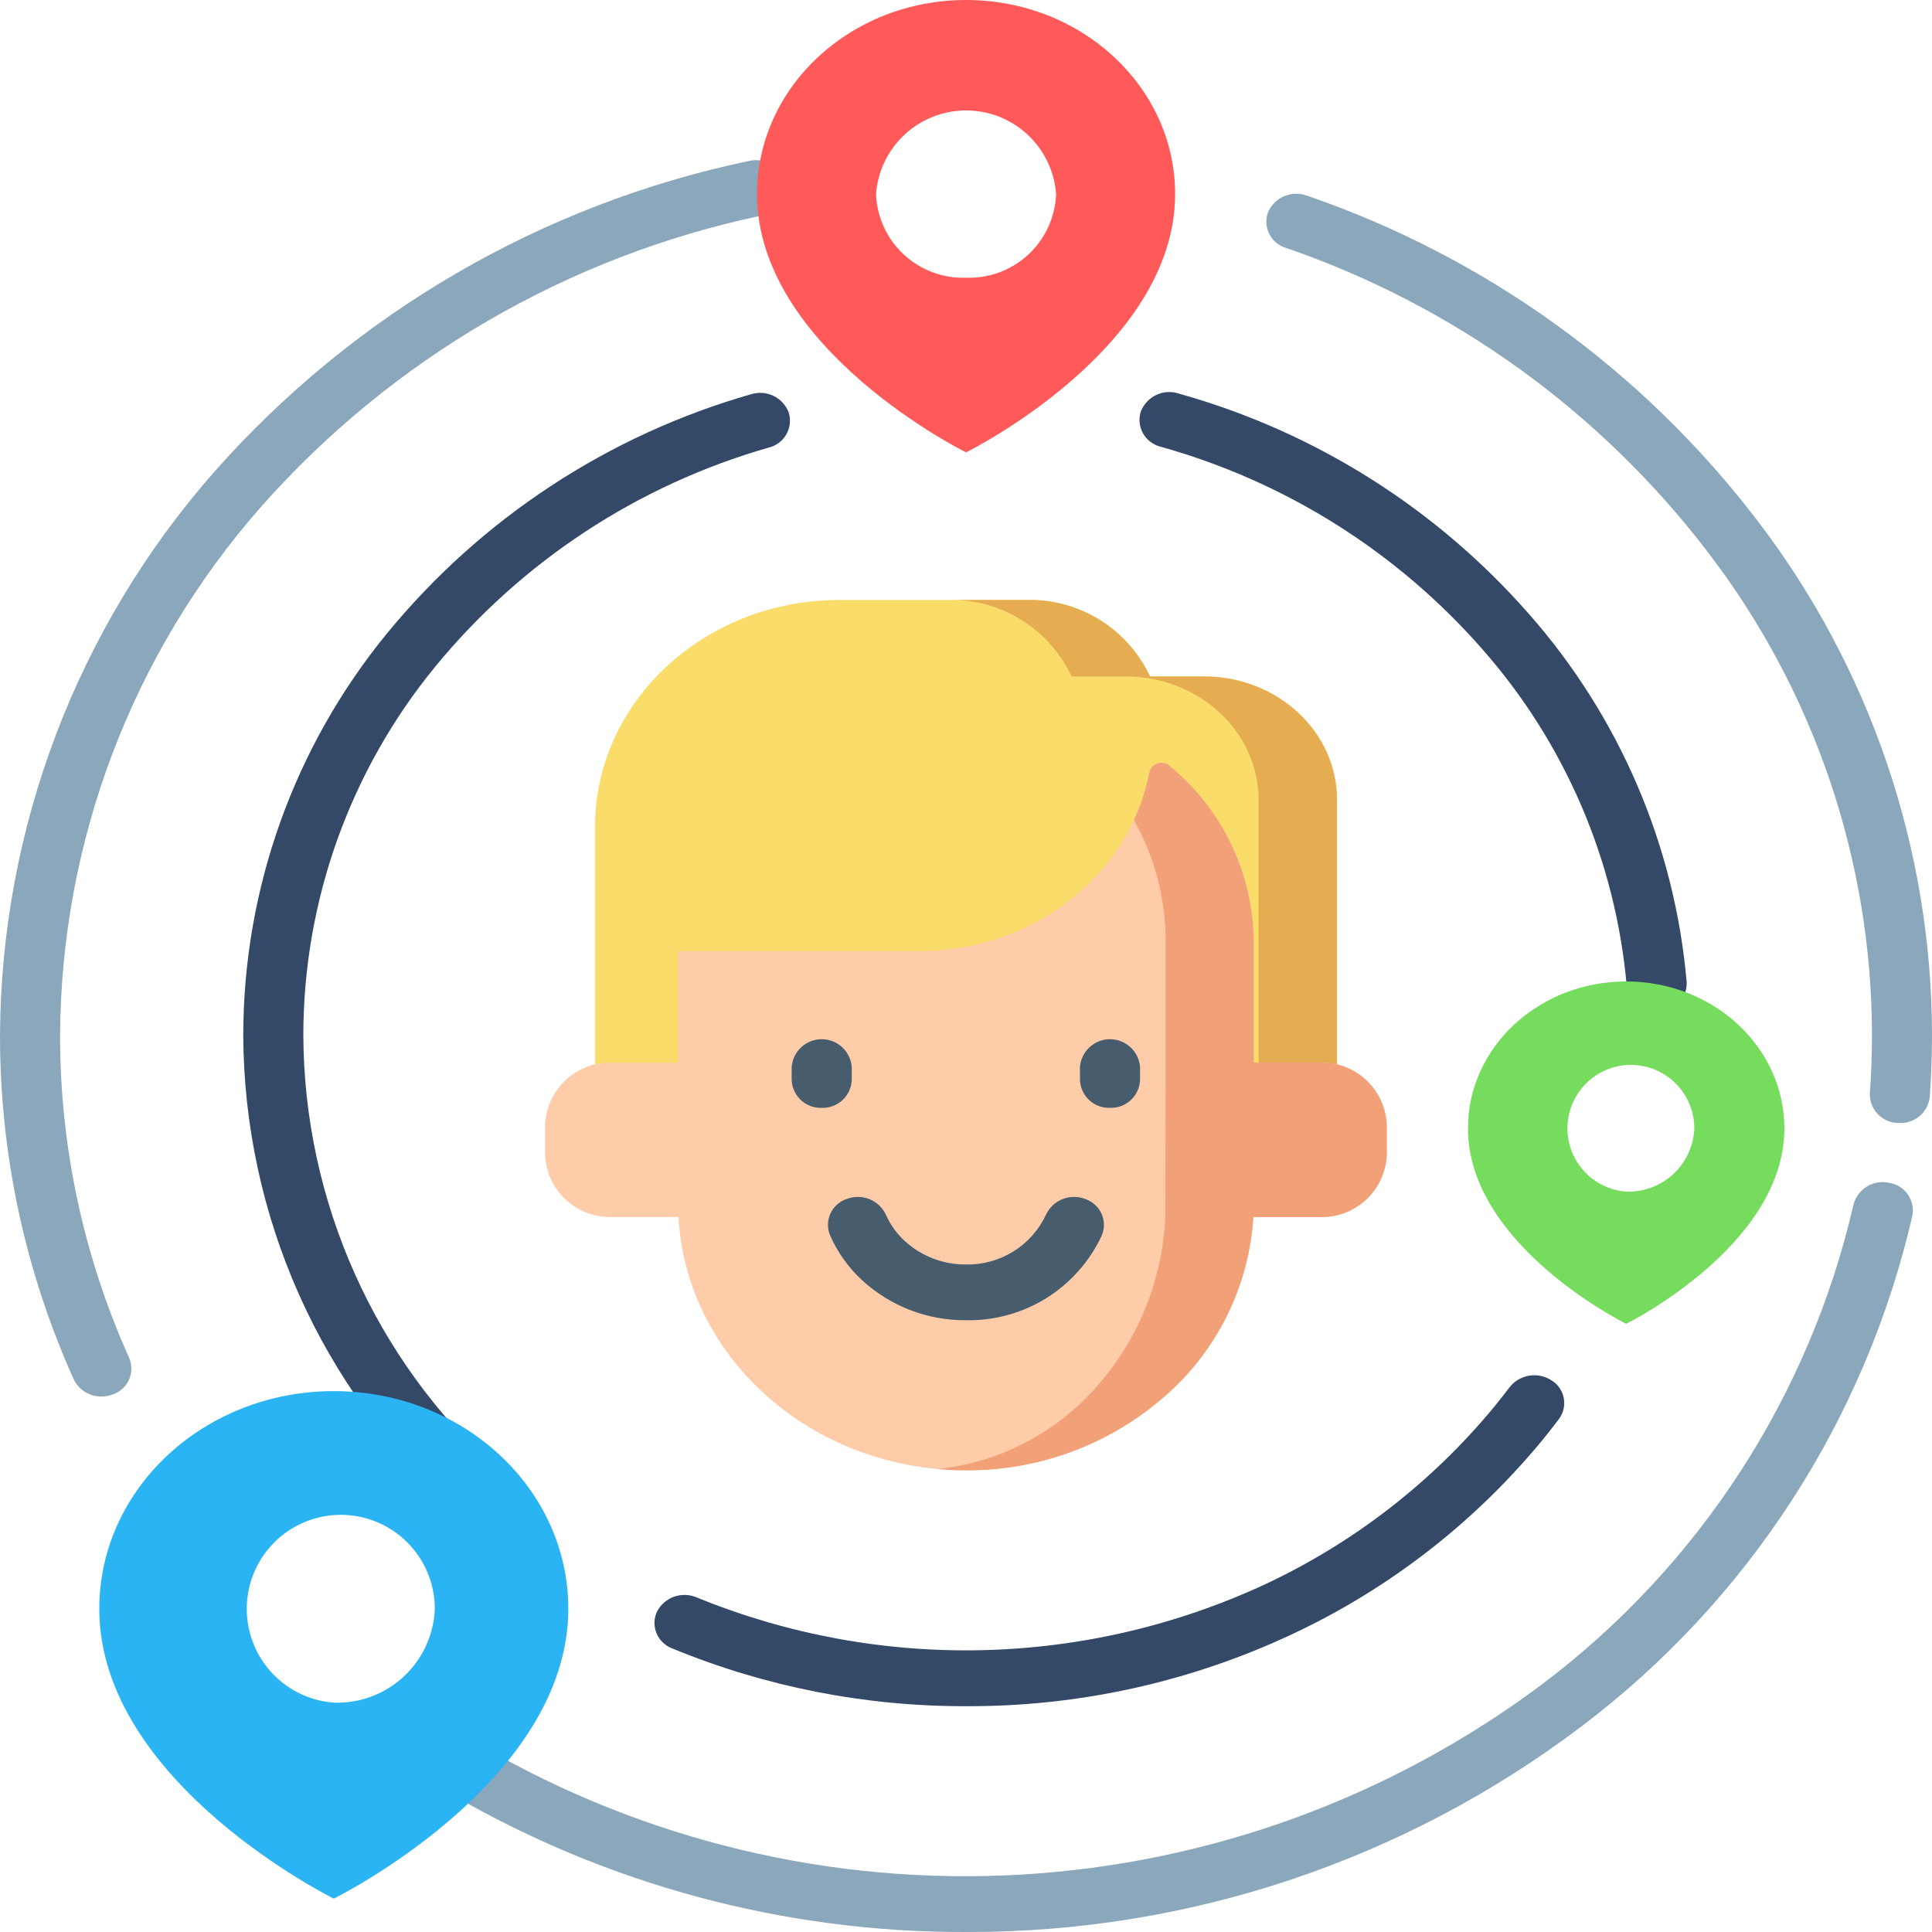 <svg width="90" height="90" viewBox="0 0 90 90" fill="none" xmlns="http://www.w3.org/2000/svg">
<path d="M22.183 70.705C21.817 70.708 21.464 70.572 21.194 70.325C18.104 67.528 15.63 64.118 13.932 60.312C12.234 56.506 11.349 52.387 11.332 48.22C11.338 41.4 13.701 34.791 18.022 29.514C22.412 24.157 28.332 20.267 34.991 18.364C35.337 18.257 35.711 18.285 36.036 18.444C36.362 18.603 36.615 18.88 36.743 19.219C36.794 19.387 36.811 19.563 36.792 19.737C36.774 19.911 36.719 20.079 36.633 20.231C36.547 20.384 36.431 20.517 36.291 20.622C36.151 20.728 35.992 20.804 35.822 20.846C29.716 22.591 24.288 26.158 20.263 31.07C16.301 35.909 14.135 41.969 14.13 48.223C14.146 52.044 14.958 55.82 16.515 59.309C18.071 62.799 20.339 65.926 23.172 68.49C23.301 68.606 23.404 68.748 23.475 68.906C23.545 69.064 23.582 69.236 23.582 69.409C23.582 69.582 23.545 69.754 23.475 69.912C23.404 70.07 23.301 70.212 23.172 70.328C22.901 70.574 22.548 70.708 22.183 70.705Z" fill="#344968"/>
<path d="M45.002 79.481C40.306 79.494 35.654 78.579 31.313 76.789C31.15 76.728 31.001 76.634 30.875 76.513C30.75 76.393 30.651 76.247 30.584 76.086C30.517 75.925 30.485 75.752 30.488 75.577C30.492 75.403 30.532 75.231 30.605 75.073C30.773 74.751 31.057 74.504 31.399 74.381C31.742 74.259 32.118 74.27 32.453 74.413C36.674 76.14 41.206 76.977 45.765 76.871C50.324 76.765 54.812 75.718 58.948 73.796C63.064 71.867 66.7 69.05 69.596 65.546C69.845 65.242 70.09 64.93 70.323 64.621C70.549 64.335 70.875 64.143 71.235 64.084C71.595 64.025 71.965 64.102 72.271 64.3C72.42 64.39 72.547 64.51 72.647 64.653C72.746 64.795 72.814 64.957 72.846 65.128C72.879 65.298 72.875 65.474 72.836 65.643C72.796 65.812 72.722 65.971 72.617 66.109C72.363 66.447 72.096 66.787 71.824 67.118C68.667 70.94 64.701 74.014 60.213 76.118C55.455 78.354 50.259 79.503 45.002 79.481Z" fill="#344968"/>
<path d="M77.174 47.146C76.833 47.156 76.501 47.039 76.244 46.816C75.986 46.594 75.82 46.284 75.78 45.946C75.271 40.121 72.909 34.614 69.042 30.229C65.1 25.733 59.94 22.473 54.186 20.845L54.05 20.805C53.88 20.762 53.721 20.684 53.583 20.578C53.444 20.471 53.329 20.337 53.244 20.184C53.159 20.031 53.106 19.863 53.088 19.689C53.071 19.515 53.089 19.339 53.142 19.172C53.273 18.834 53.528 18.559 53.855 18.402C54.181 18.245 54.556 18.219 54.901 18.329L55.021 18.365C61.295 20.141 66.922 23.695 71.221 28.598C75.44 33.381 78.016 39.39 78.572 45.744C78.58 45.92 78.553 46.097 78.493 46.263C78.433 46.429 78.34 46.581 78.221 46.711C78.101 46.841 77.957 46.946 77.796 47.02C77.636 47.094 77.462 47.135 77.286 47.141C77.247 47.145 77.21 47.146 77.174 47.146Z" fill="#344968"/>
<path d="M88.503 52.315C88.471 52.315 88.439 52.315 88.406 52.312C88.229 52.307 88.055 52.268 87.894 52.196C87.732 52.124 87.587 52.02 87.466 51.891C87.345 51.763 87.251 51.611 87.189 51.446C87.127 51.28 87.098 51.104 87.105 50.927C87.171 50.031 87.204 49.119 87.204 48.219C87.195 40.07 84.499 32.151 79.534 25.689C74.523 19.142 67.69 14.222 59.892 11.544C59.725 11.493 59.571 11.408 59.438 11.295C59.305 11.181 59.197 11.042 59.121 10.885C59.044 10.728 59.001 10.557 58.993 10.382C58.986 10.208 59.014 10.034 59.077 9.871C59.226 9.54 59.494 9.277 59.829 9.137C60.164 8.996 60.539 8.988 60.88 9.113C69.193 11.967 76.477 17.213 81.82 24.192C87.115 31.084 89.99 39.528 90 48.219C90 49.179 89.965 50.15 89.895 51.104C89.857 51.444 89.693 51.757 89.435 51.982C89.177 52.206 88.844 52.325 88.503 52.315Z" fill="#8BA7BC"/>
<path d="M44.998 90C36.549 90.026 28.247 87.796 20.949 83.539C20.797 83.456 20.663 83.342 20.558 83.204C20.452 83.066 20.376 82.908 20.336 82.739C20.295 82.57 20.29 82.394 20.321 82.223C20.352 82.052 20.419 81.89 20.516 81.746C20.73 81.45 21.047 81.245 21.404 81.171C21.761 81.097 22.134 81.158 22.448 81.344C30.058 85.759 38.798 87.839 47.581 87.325C56.364 86.81 64.802 83.725 71.845 78.453C79.156 72.944 84.29 65.032 86.344 56.111C86.436 55.762 86.659 55.462 86.966 55.273C87.274 55.084 87.643 55.022 87.996 55.098C88.169 55.124 88.336 55.185 88.486 55.276C88.636 55.368 88.765 55.489 88.867 55.633C88.969 55.776 89.041 55.938 89.079 56.11C89.116 56.281 89.119 56.459 89.086 56.631C86.897 66.145 81.423 74.581 73.627 80.456C65.383 86.681 55.327 90.034 44.998 90Z" fill="#8BA7BC"/>
<path d="M4.726 65.053C4.456 65.058 4.191 64.984 3.962 64.843C3.732 64.701 3.549 64.496 3.433 64.252C1.165 59.212 -0.005 53.748 1.93031e-05 48.221C0.052 38.574 3.585 29.269 9.948 22.018C16.476 14.617 25.222 9.524 34.881 7.5C35.232 7.415 35.603 7.469 35.916 7.65C36.229 7.832 36.46 8.128 36.561 8.475C36.598 8.647 36.601 8.825 36.568 8.997C36.535 9.17 36.467 9.334 36.369 9.48C36.271 9.626 36.144 9.75 35.996 9.846C35.849 9.941 35.683 10.006 35.51 10.035C26.452 11.933 18.25 16.707 12.127 23.647C6.16 30.447 2.847 39.173 2.799 48.221C2.793 53.404 3.891 58.53 6.017 63.256C6.086 63.417 6.121 63.59 6.12 63.764C6.119 63.939 6.081 64.111 6.011 64.27C5.94 64.43 5.837 64.573 5.708 64.691C5.579 64.808 5.428 64.898 5.263 64.955C5.091 65.02 4.909 65.054 4.726 65.053Z" fill="#8BA7BC"/>
<path d="M27.719 38.524V52.953H62.285V37.261C62.285 34.087 59.514 31.513 56.094 31.513H53.581L53.391 31.15C52.85 30.166 52.051 29.348 51.081 28.784C50.11 28.22 49.004 27.931 47.882 27.948H39.112C32.819 27.947 27.719 32.683 27.719 38.524Z" fill="#F9DC6A"/>
<path d="M56.089 31.512H53.575L53.385 31.149C52.844 30.165 52.046 29.347 51.075 28.783C50.105 28.219 48.999 27.93 47.876 27.947H44.227C45.349 27.93 46.455 28.219 47.425 28.783C48.396 29.347 49.194 30.165 49.735 31.149L49.925 31.512H52.439C55.859 31.512 58.631 34.086 58.631 37.26V52.952H62.281V37.261C62.281 34.086 59.509 31.512 56.089 31.512Z" fill="#E5AC51"/>
<path d="M64.604 52.409V53.784C64.574 54.585 64.227 55.34 63.64 55.885C63.053 56.431 62.273 56.721 61.473 56.692H58.388C58.288 58.292 57.87 59.856 57.159 61.292C56.447 62.729 55.457 64.009 54.245 65.058C51.684 67.292 48.395 68.513 44.998 68.492C37.827 68.492 31.971 63.267 31.607 56.693H28.522C27.721 56.721 26.942 56.431 26.355 55.886C25.768 55.341 25.421 54.585 25.391 53.785V52.41C25.421 51.609 25.768 50.854 26.355 50.309C26.942 49.764 27.721 49.474 28.522 49.502H31.587V44.304H42.842C48.198 44.304 52.648 40.709 53.545 35.975C53.569 35.879 53.616 35.791 53.684 35.718C53.751 35.646 53.836 35.592 53.931 35.562C54.025 35.532 54.125 35.527 54.222 35.546C54.319 35.566 54.409 35.611 54.484 35.675C55.7 36.67 56.681 37.921 57.359 39.338C58.037 40.755 58.394 42.304 58.405 43.875V49.503H61.47C62.271 49.473 63.051 49.763 63.638 50.308C64.226 50.852 64.573 51.608 64.604 52.409Z" fill="#FFCCAA"/>
<path d="M61.468 49.502H58.403V43.875C58.392 42.304 58.035 40.755 57.357 39.338C56.679 37.921 55.698 36.67 54.482 35.675C54.407 35.611 54.317 35.566 54.22 35.546C54.123 35.527 54.023 35.532 53.929 35.562C53.834 35.592 53.749 35.646 53.682 35.718C53.614 35.791 53.567 35.879 53.543 35.975C53.396 36.744 53.154 37.492 52.823 38.202C53.797 39.933 54.306 41.888 54.301 43.874V49.502L54.284 56.693C54.147 59.833 52.855 62.813 50.655 65.059C48.798 66.959 46.337 68.152 43.695 68.433C44.123 68.473 44.555 68.493 44.993 68.493C48.391 68.515 51.68 67.294 54.24 65.061C55.452 64.012 56.443 62.731 57.155 61.295C57.866 59.858 58.284 58.294 58.384 56.694H61.469C62.269 56.723 63.048 56.433 63.635 55.888C64.222 55.343 64.569 54.587 64.6 53.787V52.412C64.57 51.611 64.223 50.855 63.636 50.309C63.048 49.764 62.269 49.474 61.468 49.502Z" fill="#F2A077"/>
<path d="M44.997 61.501C43.21 61.515 41.485 60.852 40.167 59.645C39.527 59.057 39.016 58.342 38.667 57.545C38.6 57.384 38.567 57.21 38.571 57.036C38.574 56.861 38.613 56.689 38.685 56.531C38.758 56.372 38.863 56.23 38.993 56.113C39.123 55.997 39.275 55.908 39.441 55.854C39.779 55.722 40.155 55.723 40.493 55.856C40.831 55.99 41.106 56.246 41.263 56.574C41.468 57.042 41.769 57.462 42.145 57.808C42.923 58.521 43.942 58.913 44.997 58.905C45.779 58.921 46.549 58.709 47.212 58.294C47.876 57.88 48.404 57.281 48.733 56.571C48.89 56.244 49.166 55.989 49.504 55.856C49.842 55.723 50.217 55.723 50.556 55.855C50.721 55.91 50.874 55.999 51.003 56.116C51.133 56.233 51.237 56.375 51.31 56.534C51.382 56.693 51.421 56.865 51.424 57.039C51.427 57.214 51.394 57.387 51.327 57.548C50.77 58.751 49.874 59.765 48.75 60.467C47.626 61.169 46.322 61.528 44.997 61.501Z" fill="#475D6D"/>
<path d="M38.278 51.608C37.92 51.621 37.572 51.491 37.31 51.248C37.048 51.004 36.893 50.666 36.879 50.309V49.709C36.905 49.355 37.064 49.025 37.324 48.784C37.583 48.544 37.924 48.41 38.278 48.41C38.633 48.41 38.974 48.544 39.233 48.784C39.493 49.025 39.651 49.355 39.678 49.709V50.309C39.664 50.666 39.509 51.004 39.247 51.248C38.984 51.491 38.636 51.621 38.278 51.608Z" fill="#475D6D"/>
<path d="M51.708 51.608C51.35 51.621 51.002 51.491 50.74 51.248C50.477 51.004 50.322 50.666 50.309 50.309V49.709C50.335 49.355 50.494 49.025 50.753 48.784C51.013 48.544 51.354 48.41 51.708 48.41C52.062 48.41 52.403 48.544 52.663 48.784C52.922 49.025 53.081 49.355 53.108 49.709V50.309C53.094 50.666 52.939 51.004 52.676 51.248C52.414 51.491 52.066 51.621 51.708 51.608Z" fill="#475D6D"/>
<path d="M15.549 64.804C9.516 64.804 4.625 69.344 4.625 74.944C4.625 83.058 15.549 88.444 15.549 88.444C15.549 88.444 26.474 83.061 26.474 74.944C26.473 69.344 21.582 64.804 15.549 64.804ZM15.549 79.315C14.699 79.252 13.886 78.942 13.21 78.423C12.534 77.905 12.023 77.2 11.741 76.395C11.46 75.591 11.419 74.722 11.623 73.894C11.828 73.067 12.27 72.318 12.895 71.738C13.52 71.158 14.3 70.773 15.14 70.629C15.98 70.487 16.844 70.592 17.625 70.932C18.407 71.273 19.072 71.834 19.539 72.547C20.006 73.26 20.255 74.094 20.255 74.946C20.209 76.149 19.688 77.284 18.805 78.103C17.923 78.922 16.752 79.358 15.549 79.315Z" fill="#2BB4F3"/>
<path d="M75.753 45.719C71.683 45.719 68.383 48.782 68.383 52.562C68.383 58.036 75.753 61.668 75.753 61.668C75.753 61.668 83.124 58.036 83.124 52.562C83.121 48.782 79.821 45.719 75.753 45.719ZM75.753 55.51C75.18 55.467 74.631 55.258 74.174 54.908C73.718 54.558 73.373 54.083 73.183 53.54C72.993 52.997 72.965 52.41 73.103 51.852C73.242 51.294 73.54 50.788 73.961 50.396C74.383 50.005 74.909 49.745 75.476 49.648C76.043 49.552 76.626 49.623 77.153 49.853C77.681 50.083 78.129 50.462 78.445 50.943C78.76 51.424 78.928 51.986 78.928 52.562C78.897 53.373 78.545 54.139 77.95 54.692C77.355 55.244 76.565 55.538 75.753 55.51Z" fill="#75DC5E"/>
<path d="M45.004 0C39.625 0 35.266 4.048 35.266 9.041C35.266 16.274 45.004 21.073 45.004 21.073C45.004 21.073 54.742 16.273 54.742 9.041C54.742 4.048 50.382 0 45.004 0ZM45.004 12.936C43.931 12.974 42.888 12.586 42.101 11.856C41.315 11.126 40.85 10.114 40.809 9.041C40.887 7.982 41.363 6.992 42.141 6.269C42.919 5.547 43.942 5.145 45.004 5.145C46.066 5.145 47.088 5.547 47.866 6.269C48.644 6.992 49.12 7.982 49.198 9.041C49.157 10.114 48.692 11.126 47.906 11.856C47.12 12.586 46.076 12.974 45.004 12.936Z" fill="#FF5A59"/>
</svg>
